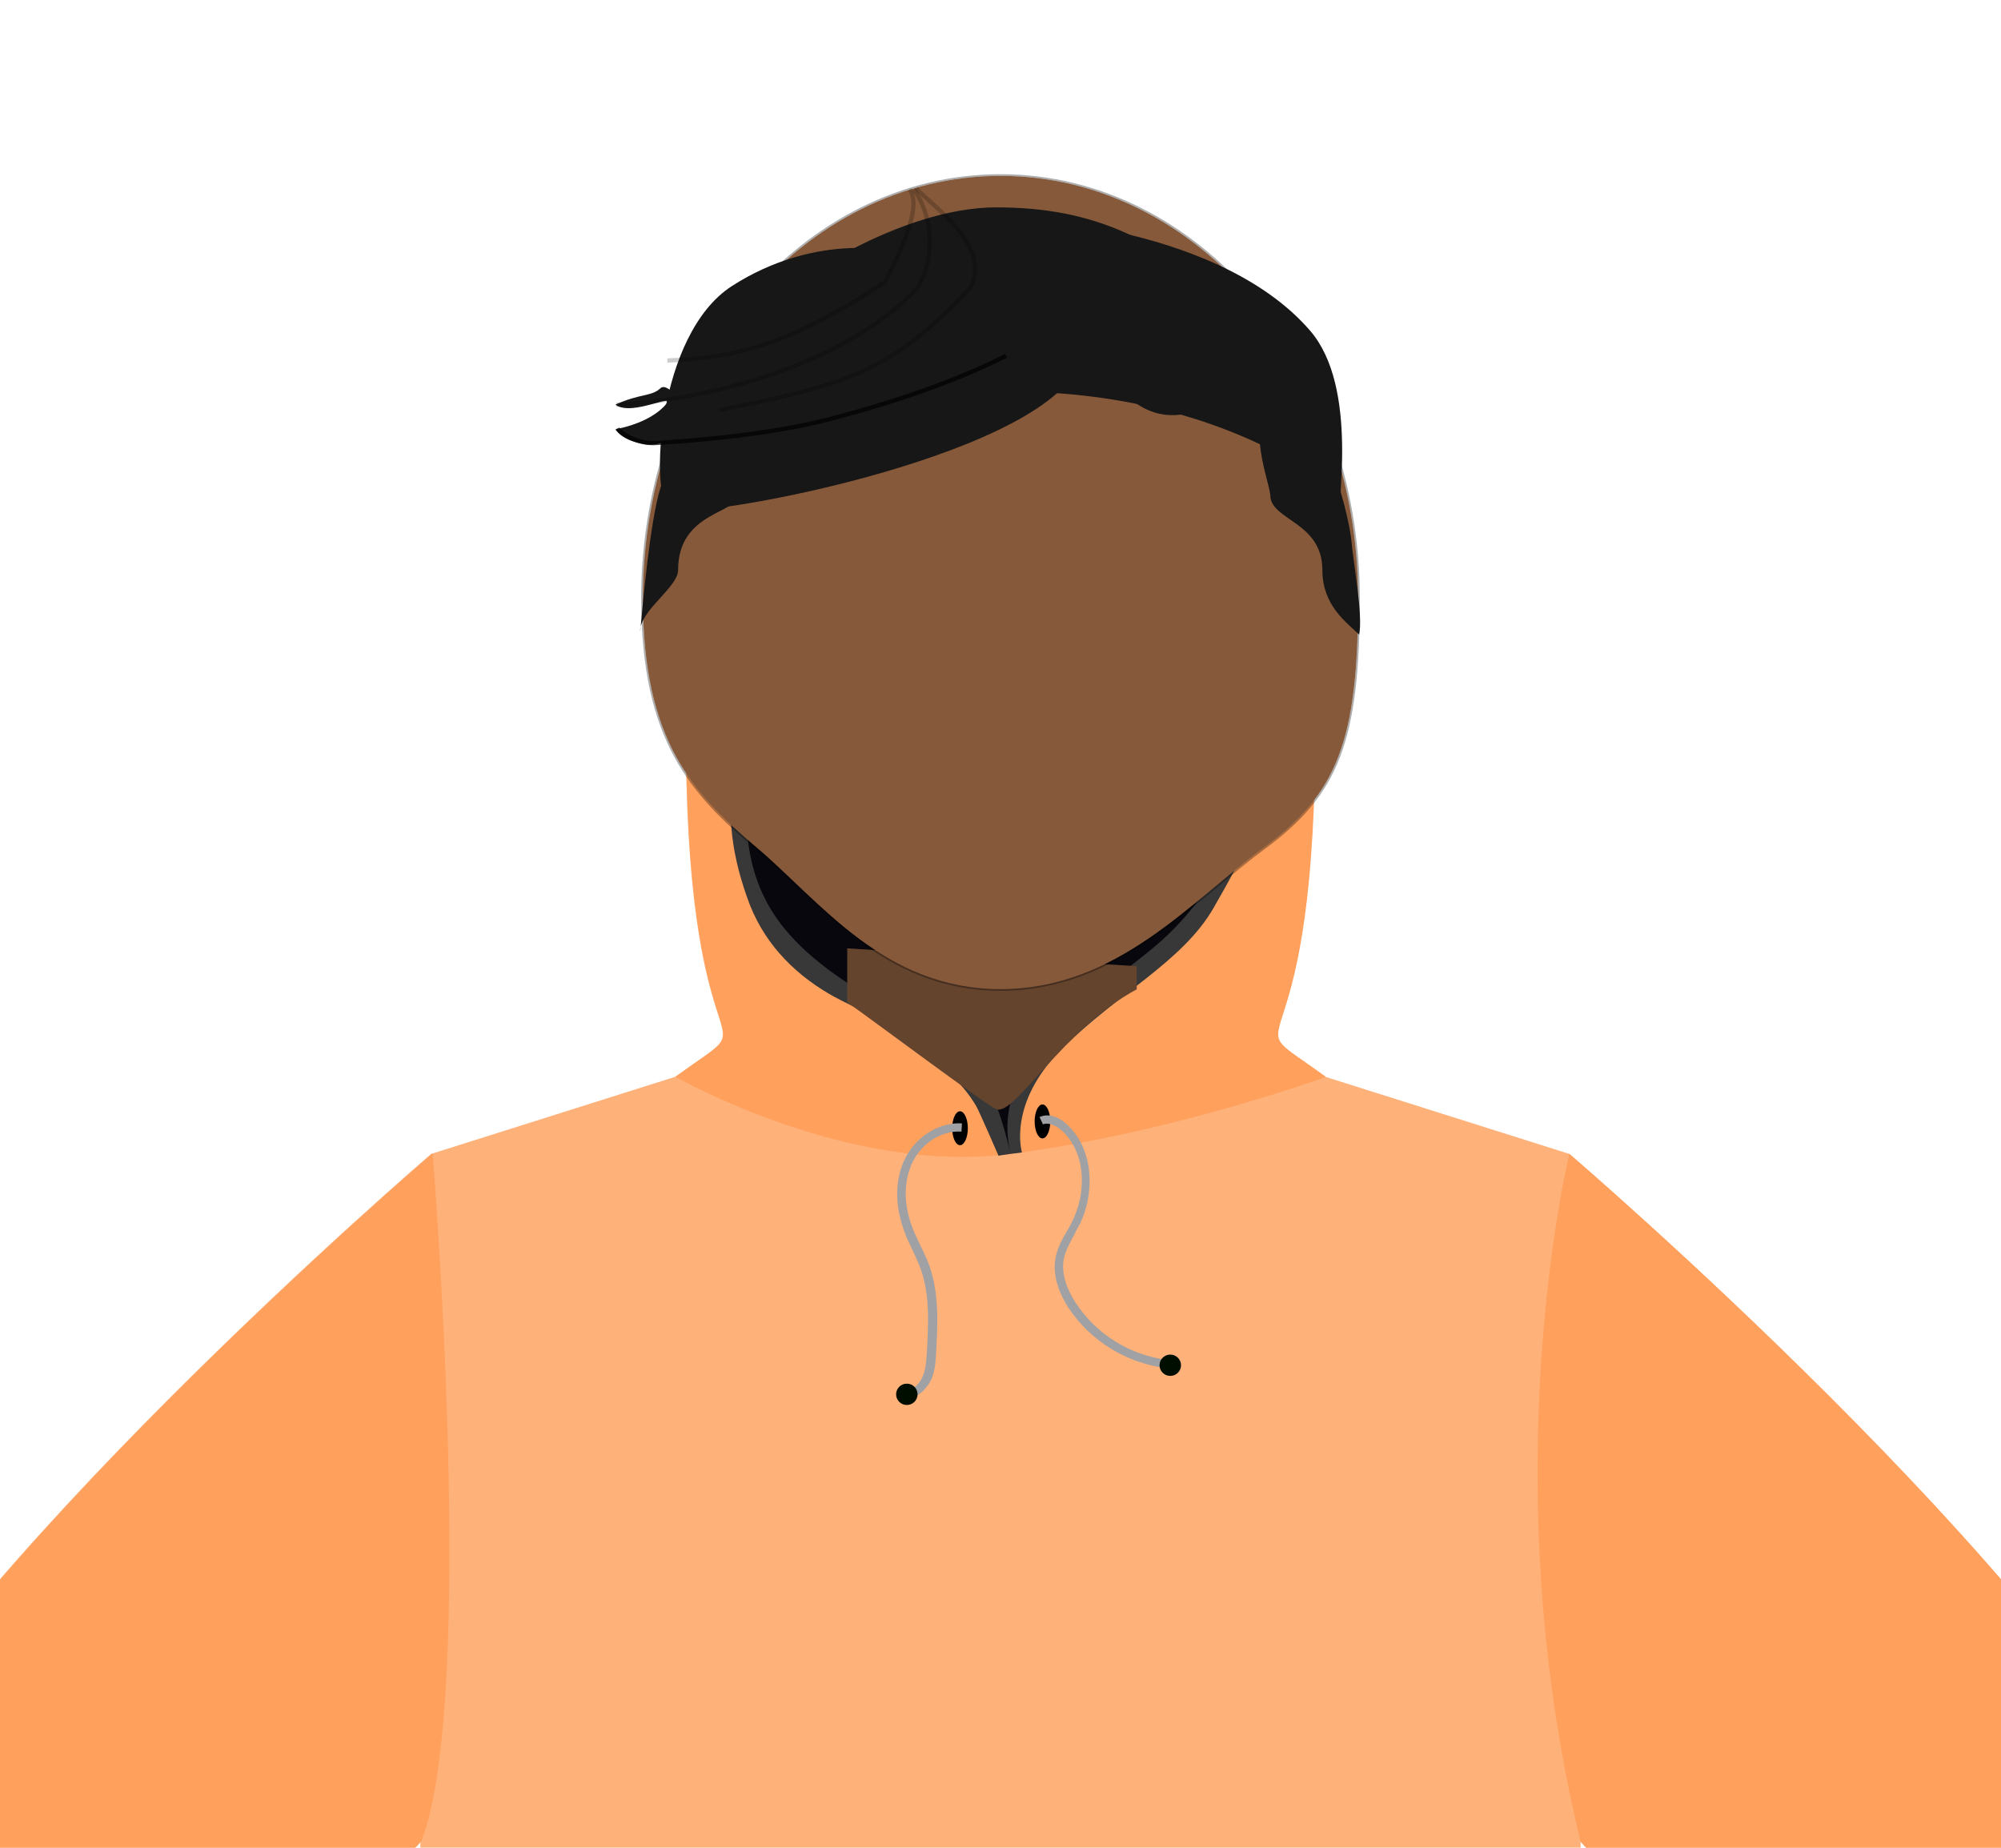 <svg width="235" height="217" viewBox="0 0 235 217" fill="none" xmlns="http://www.w3.org/2000/svg">
<g clip-path="url(#clip0)">
<path d="M256.328 215.851C241.832 184.769 184.307 135.526 184.307 135.526L155.659 126.474C144.372 118.277 153.482 128.182 154.341 91.578C154.857 70.685 142.768 58.104 132.34 51.102C123.344 45.068 111.599 45.068 102.603 51.102C92.175 58.104 80.086 70.685 80.602 91.578C81.461 128.182 90.571 118.277 79.284 126.474L50.636 135.526C50.636 135.526 -6.889 184.825 -21.385 215.851C-22.588 218.47 -22.818 221.487 -22.073 224.276C-19.38 234.353 -10.27 260.539 15.972 285.872L23.764 300.104C23.764 300.104 39.807 299.649 46.74 287.58L41.984 271.014C41.984 271.014 33.504 238.508 26.801 228.546C26.801 228.546 44.161 222.512 49.375 216.25C49.375 216.25 48.287 273.576 52.641 304.602C52.641 304.602 51.151 317.126 53.73 324.64H117.5H181.27C183.849 317.126 182.359 304.602 182.359 304.602C186.713 273.576 185.625 216.25 185.625 216.25C190.839 222.512 208.199 228.546 208.199 228.546C201.439 238.508 193.016 271.014 193.016 271.014L188.26 287.58C195.193 299.649 211.236 300.104 211.236 300.104L219.028 285.872C245.27 260.483 254.38 234.353 257.073 224.276C257.818 221.487 257.589 218.47 256.328 215.851Z" fill="#FFB17A"/>
<path d="M154.398 91.578C154.914 70.685 142.825 58.104 132.397 51.102C123.401 45.068 111.656 45.068 102.66 51.102C92.232 58.104 80.143 70.685 80.659 91.578C81.518 128.182 90.628 118.277 79.341 126.474C79.341 126.474 99.452 138.031 118.703 135.526C137.897 133.021 155.716 126.474 155.716 126.474C144.429 118.277 153.539 128.182 154.398 91.578Z" fill="#FFA05C"/>
<path d="M-21.271 215.851C-22.474 218.47 -22.703 221.487 -21.959 224.276C-19.266 234.353 -10.156 260.539 16.086 285.872L23.878 300.104C23.878 300.104 39.921 299.649 46.854 287.58L42.098 271.014C42.098 271.014 33.618 238.508 26.915 228.546C26.915 228.546 44.276 222.512 49.489 216.25C56.021 199.285 50.807 135.469 50.807 135.469C50.807 135.469 -6.775 184.769 -21.271 215.851Z" fill="#FFA05C"/>
<path d="M185.625 216.306C190.839 222.569 208.199 228.603 208.199 228.603C201.438 238.508 193.016 271.014 193.016 271.014L188.26 287.58C195.193 299.649 211.236 300.104 211.236 300.104L219.028 285.872C245.27 260.482 254.38 234.353 257.073 224.276C257.818 221.487 257.588 218.47 256.385 215.851C241.832 184.768 184.307 135.526 184.307 135.526C184.307 135.526 175.082 172.927 185.625 216.306Z" fill="#FFA05C"/>
<path d="M120.021 135.355C120.021 135.355 118.245 129.605 124.777 123.116C131.309 116.626 138.929 112.926 142.539 106.607C146.148 100.288 149.93 93.969 148.326 81.9C146.721 69.831 137.611 55.77 123.459 54.745C109.307 53.721 98.765 62.488 92.691 74.158C86.618 85.828 83.524 93.57 87.764 105.468C89.483 110.421 92.92 114.121 97.389 116.74C99.166 117.764 101.056 118.561 102.833 119.529C106.156 121.237 109.25 124.083 112 126.588C113.031 127.556 113.891 128.638 114.636 129.89C114.979 130.459 117.271 135.754 117.271 135.754C117.214 135.697 120.021 135.355 120.021 135.355Z" fill="#383838"/>
<path d="M118.359 56.624C133.485 54.461 146.09 69.945 147.236 83.949C148.096 94.082 143.569 104.329 135.892 110.933C128.902 116.911 115.896 124.311 118.703 135.526C117.786 131.883 116.812 128.068 114.291 125.222C112.744 123.457 110.682 122.205 108.619 120.952C102.832 117.423 96.014 114.121 91.717 108.542C86.961 102.337 87.018 94.652 88.852 87.365C92.29 73.702 103.462 58.73 118.359 56.624Z" fill="#07070D"/>
<path d="M122.427 133.704C122.934 133.704 123.344 132.812 123.344 131.712C123.344 130.611 122.934 129.719 122.427 129.719C121.921 129.719 121.511 130.611 121.511 131.712C121.511 132.812 121.921 133.704 122.427 133.704Z" fill="black"/>
<path d="M112.745 134.501C113.251 134.501 113.662 133.609 113.662 132.509C113.662 131.408 113.251 130.516 112.745 130.516C112.239 130.516 111.828 131.408 111.828 132.509C111.828 133.609 112.239 134.501 112.745 134.501Z" fill="black"/>
<path d="M136.981 160.688C132.34 160.119 128.043 157.5 125.464 153.572C124.548 152.149 123.516 149.929 123.975 147.651C124.204 146.513 124.777 145.488 125.35 144.52C125.579 144.122 125.808 143.723 125.98 143.325C127.527 140.194 127.642 135.583 124.777 132.85C124.147 132.281 123.23 131.769 122.485 132.053L122.084 131.199C123.058 130.744 124.319 131.085 125.407 132.167C128.558 135.184 128.501 140.308 126.84 143.723C126.61 144.122 126.381 144.52 126.209 144.919C125.694 145.887 125.178 146.798 124.949 147.765C124.548 149.701 125.464 151.693 126.324 153.003C128.73 156.703 132.741 159.208 137.153 159.72L136.981 160.688Z" fill="#9FA1A4"/>
<path d="M107.015 164.218L106.728 163.307C107.416 163.079 108.046 162.453 108.39 161.599C108.734 160.745 108.791 159.777 108.848 158.866C109.02 155.678 109.249 152.092 108.103 148.961C107.817 148.221 107.473 147.481 107.129 146.741C106.843 146.114 106.499 145.488 106.27 144.805C105.124 141.845 105.067 138.942 106.098 136.494C107.301 133.647 110.166 131.769 112.974 131.939L112.916 132.907C110.51 132.736 108.046 134.387 107.015 136.835C106.098 138.999 106.155 141.731 107.244 144.407C107.473 145.033 107.817 145.659 108.103 146.285C108.447 147.025 108.848 147.822 109.135 148.619C110.338 151.978 110.109 155.678 109.937 158.923C109.88 159.891 109.822 160.916 109.421 161.94C108.848 163.079 107.989 163.933 107.015 164.218Z" fill="#9FA1A4"/>
<path d="M137.439 161.599C138.135 161.599 138.7 161.038 138.7 160.346C138.7 159.655 138.135 159.094 137.439 159.094C136.743 159.094 136.179 159.655 136.179 160.346C136.179 161.038 136.743 161.599 137.439 161.599Z" fill="#000E00"/>
<path d="M106.499 165.014C107.195 165.014 107.759 164.454 107.759 163.762C107.759 163.07 107.195 162.51 106.499 162.51C105.803 162.51 105.238 163.07 105.238 163.762C105.238 164.454 105.803 165.014 106.499 165.014Z" fill="#000E00"/>
<g filter="url(#filter0_d)">
<path d="M116.989 126.264C115.633 125.669 102.154 115.561 99.5 113.724L99.5 107.384L133.5 109.477V112.197C124.791 116.861 119.119 127.2 116.989 126.264Z" fill="#65442E"/>
</g>
<path d="M159.5 70.307C159.5 87.064 157.026 93.217 148.414 99.562C139.802 105.908 131.19 116.172 117.5 116.172C103.81 116.172 96.368 105.908 88.879 99.562C81.391 93.217 75.5 87.064 75.5 70.307C75.5 42.887 94.304 20.658 117.5 20.658C140.696 20.658 159.5 42.887 159.5 70.307Z" fill="#86593A"/>
<path d="M117.5 20.558C94.234 20.558 75.4 42.848 75.4 70.307C75.4 78.698 76.875 84.443 79.294 88.887C81.712 93.33 85.069 96.465 88.815 99.639C90.284 100.883 91.751 102.279 93.266 103.72C93.679 104.113 94.096 104.51 94.517 104.907C96.482 106.762 98.546 108.644 100.804 110.327C105.323 113.695 110.627 116.272 117.5 116.272C124.372 116.272 129.967 113.695 134.917 110.329C137.392 108.647 139.707 106.766 141.94 104.912C142.272 104.635 142.603 104.36 142.932 104.085C144.813 102.517 146.643 100.991 148.473 99.643C152.789 96.463 155.576 93.324 157.28 88.875C158.982 84.431 159.6 78.688 159.6 70.307C159.6 42.848 140.766 20.558 117.5 20.558Z" stroke="black" stroke-opacity="0.32" stroke-width="0.2"/>
<path d="M75.749 52.189C78.104 52.58 80.725 50.506 81.74 49.42C80.702 47.811 78.414 44.792 77.57 45.593C76.515 46.595 75.138 46.203 72.276 47.526C74.293 49.06 80.01 45.699 77.938 47.786C76.281 49.457 73.492 50.218 72.305 50.39C72.472 50.826 73.394 51.798 75.749 52.189Z" fill="#171717"/>
<g filter="url(#filter1_i)">
<path d="M147.964 48.17C124.119 36.96 96.691 43.499 86.643 48.17V54.155C86.643 56.349 79.638 56.077 79.638 62.95C79.638 64.837 75.773 67.299 75.241 69.606C75.201 70.031 75.181 70.224 75.181 70.114C75.181 69.945 75.202 69.776 75.241 69.606C75.465 67.213 76.302 57.49 77.536 53.374C78.989 48.528 84.629 38.317 88.355 33.759C92.081 29.201 105.94 20.354 116.98 20.354C128.564 20.354 136.158 24.123 145.472 32.564C154.787 41.005 158.418 56.241 158.724 59.621C158.971 62.356 160.092 68.328 159.616 70.535C158.162 69.111 155.3 67.137 155.3 62.95C155.3 57.242 149.187 57.136 149.187 54.155C149.032 52.909 148.232 50.778 147.964 48.17Z" fill="#171717"/>
</g>
<g filter="url(#filter2_di)">
<path d="M78.612 51.792C76.292 50.258 77.114 31.3 85.95 25.601C95.742 19.285 105.671 21.137 107.263 22.279C108.664 20.819 112.103 18.258 114.521 17.9C121.054 16.933 143.787 19.137 153.869 30.847C159.613 37.519 157.058 51.601 157.058 55.028C157.058 55.028 148.167 40.743 142.167 39.562C135.865 42.749 132.434 38.862 130.155 36.226L126.555 35.227C121.041 46.042 80.931 53.326 78.612 51.792Z" fill="#171717"/>
</g>
<path d="M118.161 41.776C113.194 44.324 106.191 46.938 97.554 49.195C89.77 51.229 80.119 51.83 77.068 52.031C74.65 52.19 72.716 50.655 72.507 50.348" stroke="black" stroke-opacity="0.69" stroke-width="0.5"/>
<path d="M72.394 47.539C80.246 47.209 98.335 43.971 107.881 33.662C110.516 28.607 108.605 23.957 107.321 22.263" stroke="black" stroke-opacity="0.2" stroke-width="0.5"/>
<path d="M78.377 42.343C86.228 42.013 92.488 40.662 103.9 33.152C106.535 28.097 108.108 23.974 106.823 22.28" stroke="black" stroke-opacity="0.2" stroke-width="0.5"/>
<path d="M84.486 48.164C98.84 45.211 104.44 44.064 113.986 33.755C116.62 28.7 108.891 23.79 107.606 22.096" stroke="black" stroke-opacity="0.2" stroke-width="0.5"/>
</g>
<defs>
<filter id="filter0_d" x="95.5" y="107.384" width="42" height="26.94" filterUnits="userSpaceOnUse" color-interpolation-filters="sRGB">
<feFlood flood-opacity="0" result="BackgroundImageFix"/>
<feColorMatrix in="SourceAlpha" type="matrix" values="0 0 0 0 0 0 0 0 0 0 0 0 0 0 0 0 0 0 127 0"/>
<feOffset dy="4"/>
<feGaussianBlur stdDeviation="2"/>
<feColorMatrix type="matrix" values="0 0 0 0 0 0 0 0 0 0 0 0 0 0 0 0 0 0 0.25 0"/>
<feBlend mode="normal" in2="BackgroundImageFix" result="effect1_dropShadow"/>
<feBlend mode="normal" in="SourceGraphic" in2="effect1_dropShadow" result="shape"/>
</filter>
<filter id="filter1_i" x="75.181" y="20.354" width="84.552" height="54.181" filterUnits="userSpaceOnUse" color-interpolation-filters="sRGB">
<feFlood flood-opacity="0" result="BackgroundImageFix"/>
<feBlend mode="normal" in="SourceGraphic" in2="BackgroundImageFix" result="shape"/>
<feColorMatrix in="SourceAlpha" type="matrix" values="0 0 0 0 0 0 0 0 0 0 0 0 0 0 0 0 0 0 127 0" result="hardAlpha"/>
<feOffset dy="4"/>
<feGaussianBlur stdDeviation="2"/>
<feComposite in2="hardAlpha" operator="arithmetic" k2="-1" k3="1"/>
<feColorMatrix type="matrix" values="0 0 0 0 0 0 0 0 0 0 0 0 0 0 0 0 0 0 0.25 0"/>
<feBlend mode="normal" in2="shape" result="effect1_innerShadow"/>
</filter>
<filter id="filter2_di" x="73.504" y="17.697" width="88.121" height="45.331" filterUnits="userSpaceOnUse" color-interpolation-filters="sRGB">
<feFlood flood-opacity="0" result="BackgroundImageFix"/>
<feColorMatrix in="SourceAlpha" type="matrix" values="0 0 0 0 0 0 0 0 0 0 0 0 0 0 0 0 0 0 127 0"/>
<feOffset dy="4"/>
<feGaussianBlur stdDeviation="2"/>
<feColorMatrix type="matrix" values="0 0 0 0 0 0 0 0 0 0 0 0 0 0 0 0 0 0 0.25 0"/>
<feBlend mode="normal" in2="BackgroundImageFix" result="effect1_dropShadow"/>
<feBlend mode="normal" in="SourceGraphic" in2="effect1_dropShadow" result="shape"/>
<feColorMatrix in="SourceAlpha" type="matrix" values="0 0 0 0 0 0 0 0 0 0 0 0 0 0 0 0 0 0 127 0" result="hardAlpha"/>
<feOffset dy="4"/>
<feGaussianBlur stdDeviation="2"/>
<feComposite in2="hardAlpha" operator="arithmetic" k2="-1" k3="1"/>
<feColorMatrix type="matrix" values="0 0 0 0 0 0 0 0 0 0 0 0 0 0 0 0 0 0 0.25 0"/>
<feBlend mode="normal" in2="shape" result="effect2_innerShadow"/>
</filter>
<clipPath id="clip0">
<rect width="235" height="217" fill="white"/>
</clipPath>
</defs>
</svg>
